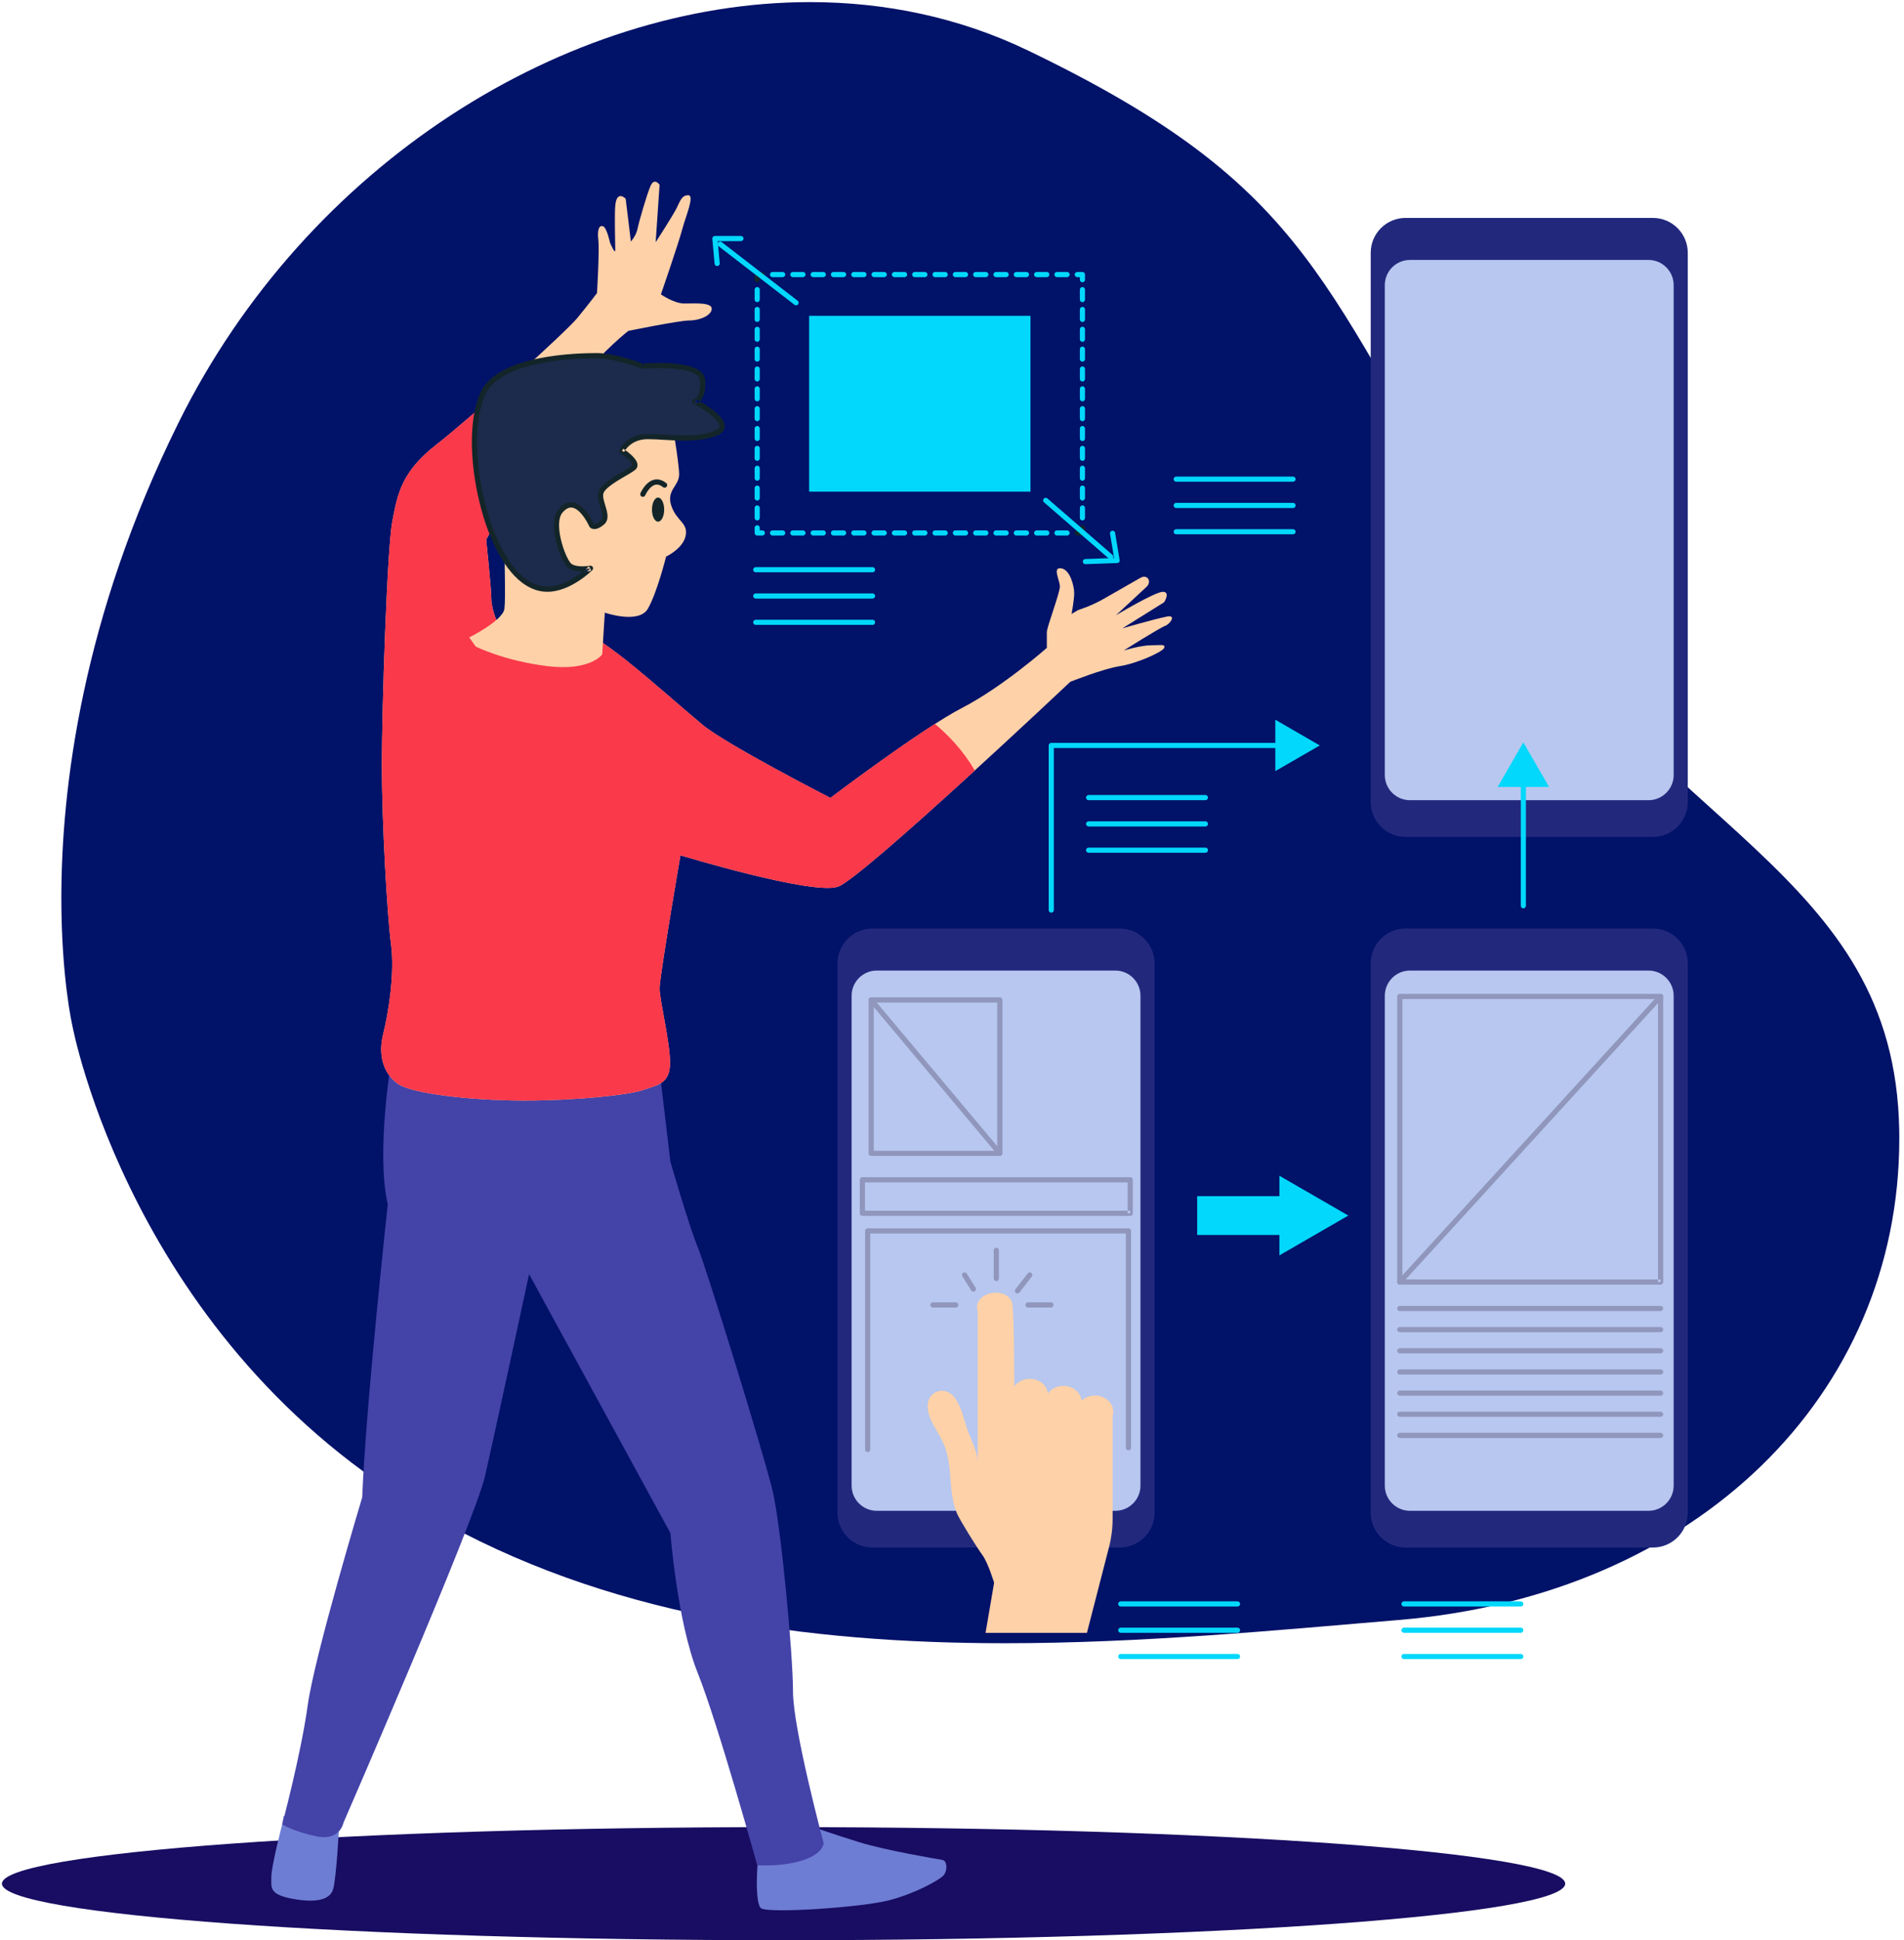 <svg xmlns="http://www.w3.org/2000/svg" width="378" height="385" viewBox="0 0 378 385">
    <g fill="none" fill-rule="evenodd">
        <g>
            <g>
                <g>
                    <path fill="#011269" d="M199.535 326.068c-39.249 0-79.297-5.391-114.307-25.553-59.182-34.082-70.856-96.974-70.856-96.974s-2.191-9.403-2.191-25.349c0-21.722 4.068-55.584 23.283-94.358C60.918 32.47 112.376.417 160.814.417c14.969 0 29.66 3.065 43.193 9.568 57.325 27.544 58.031 46.827 91.357 100.739 33.327 53.911 80.818 61.884 81.688 113.576.009.555.014 1.109.014 1.662-.013 50.894-40.138 90.518-99.291 95.486-24.423 2.051-51.14 4.62-78.24 4.62" transform="translate(-785, -9492) translate(785, 9492)"/>
                    <path fill="#180D62" d="M155.562 385C69.861 385 .386 379.976.386 373.778c0-6.199 69.475-11.224 155.176-11.224s155.176 5.025 155.176 11.224c0 6.198-69.475 11.222-155.176 11.222" transform="translate(-785, -9492) translate(785, 9492)"/>
                </g>
                <path fill="#132529" d="M214.383 104.731v.511h-.512c-.283 0-.512.229-.512.512 0 .282.229.511.512.511h1.023c.135 0 .266-.054.362-.15.095-.095.149-.227.149-.361v-1.023c0-.283-.229-.512-.511-.512-.282 0-.511.229-.511.512" transform="translate(-785, -9492) translate(785, 9492)"/>
                <path fill="#02D8FB" d="M211.854 105.242h-2.017c-.282 0-.511.229-.511.512 0 .282.229.511.511.511h2.017c.282 0 .511-.229.511-.511 0-.283-.229-.512-.511-.512zm-4.034 0h-2.017c-.282 0-.511.229-.511.512 0 .282.229.511.511.511h2.017c.283 0 .512-.229.512-.511 0-.283-.229-.512-.512-.512zm-4.033 0h-2.017c-.283 0-.512.229-.512.512 0 .282.229.511.512.511h2.017c.282 0 .511-.229.511-.511 0-.283-.229-.512-.511-.512zm-4.034 0h-2.017c-.282 0-.511.229-.511.512 0 .282.229.511.511.511h2.017c.283 0 .511-.229.511-.511 0-.283-.228-.512-.511-.512zm-4.034 0h-2.016c-.283 0-.512.229-.512.512 0 .282.229.511.512.511h2.016c.283 0 .512-.229.512-.511 0-.283-.229-.512-.512-.512zm-4.033 0h-2.017c-.282 0-.511.229-.511.512 0 .282.229.511.511.511h2.017c.282 0 .511-.229.511-.511 0-.283-.229-.512-.511-.512zm-4.034 0h-2.017c-.282 0-.511.229-.511.512 0 .282.229.511.511.511h2.017c.283 0 .512-.229.512-.511 0-.283-.229-.512-.512-.512zm-4.033 0h-2.017c-.283 0-.512.229-.512.512 0 .282.229.511.512.511h2.017c.282 0 .511-.229.511-.511 0-.283-.229-.512-.511-.512zm-4.034 0h-2.017c-.282 0-.511.229-.511.512 0 .282.229.511.511.511h2.017c.282 0 .511-.229.511-.511 0-.283-.229-.512-.511-.512zm-4.034 0h-2.016c-.283 0-.512.229-.512.512 0 .282.229.511.512.511h2.016c.283 0 .512-.229.512-.511 0-.283-.229-.512-.512-.512zm-4.033 0h-2.017c-.283 0-.512.229-.512.512 0 .282.229.511.512.511h2.017c.282 0 .511-.229.511-.511 0-.283-.229-.512-.511-.512zm-4.034 0h-2.017c-.282 0-.511.229-.511.512 0 .282.229.511.511.511h2.017c.283 0 .512-.229.512-.511 0-.283-.229-.512-.512-.512zm-4.034 0h-2.016c-.283 0-.512.229-.512.512 0 .282.229.511.512.511h2.016c.283 0 .512-.229.512-.511 0-.283-.229-.512-.512-.512zm-4.033 0H157.4c-.282 0-.511.229-.511.512 0 .282.229.511.511.511h2.017c.282 0 .511-.229.511-.511 0-.283-.229-.512-.511-.512zm-4.034 0h-2.017c-.282 0-.511.229-.511.512 0 .282.229.511.511.511h2.017c.283 0 .512-.229.512-.511 0-.283-.229-.512-.512-.512zM151.35 105.242h-.512v-.511c0-.283-.229-.512-.511-.512-.283 0-.512.229-.512.512v1.023c0 .134.055.266.15.361.095.096.227.15.362.15h1.023c.282 0 .511-.229.511-.511 0-.283-.229-.512-.511-.512M150.838 102.762v-1.969c0-.283-.229-.512-.511-.512-.283 0-.512.229-.512.512v1.969c0 .283.229.512.512.512.282 0 .511-.229.511-.512zm0-3.938v-1.969c0-.283-.229-.512-.511-.512-.283 0-.512.229-.512.512v1.969c0 .282.229.511.512.511.282 0 .511-.229.511-.511zm0-3.938v-1.969c0-.283-.229-.512-.511-.512-.283 0-.512.229-.512.512v1.969c0 .282.229.511.512.511.282 0 .511-.229.511-.511zm0-3.939v-1.969c0-.282-.229-.511-.511-.511-.283 0-.512.229-.512.511v1.969c0 .283.229.512.512.512.282 0 .511-.229.511-.512zm0-3.938V85.04c0-.282-.229-.511-.511-.511-.283 0-.512.229-.512.511v1.969c0 .283.229.512.512.512.282 0 .511-.229.511-.512zm0-3.938v-1.969c0-.283-.229-.512-.511-.512-.283 0-.512.229-.512.512v1.969c0 .282.229.511.512.511.282 0 .511-.229.511-.511zm0-3.938v-1.969c0-.283-.229-.512-.511-.512-.283 0-.512.229-.512.512v1.969c0 .282.229.511.512.511.282 0 .511-.229.511-.511zm0-3.939v-1.969c0-.282-.229-.511-.511-.511-.283 0-.512.229-.512.511v1.969c0 .283.229.512.512.512.282 0 .511-.229.511-.512zm0-3.938v-1.969c0-.282-.229-.511-.511-.511-.283 0-.512.229-.512.511v1.969c0 .283.229.512.512.512.282 0 .511-.229.511-.512zm0-3.938v-1.969c0-.283-.229-.512-.511-.512-.283 0-.512.229-.512.512v1.969c0 .282.229.511.512.511.282 0 .511-.229.511-.511zm0-3.938v-1.969c0-.283-.229-.512-.511-.512-.283 0-.512.229-.512.512v1.969c0 .282.229.511.512.511.282 0 .511-.229.511-.511zm0-3.938v-1.97c0-.282-.229-.511-.511-.511-.283 0-.512.229-.512.511v1.97c0 .282.229.511.512.511.282 0 .511-.229.511-.511z" transform="translate(-785, -9492) translate(785, 9492)"/>
                <path fill="#132529" d="M150.838 55.503v-.511h.512c.282 0 .511-.229.511-.512 0-.282-.229-.511-.511-.511h-1.023c-.135 0-.267.054-.362.15-.095.095-.15.227-.15.361v1.023c0 .283.229.512.512.512.282 0 .511-.229.511-.512" transform="translate(-785, -9492) translate(785, 9492)"/>
                <path fill="#02D8FB" d="M153.367 54.992h2.016c.283 0 .512-.229.512-.512 0-.282-.229-.511-.512-.511h-2.016c-.283 0-.512.229-.512.511 0 .283.229.512.512.512zm4.033 0h2.017c.283 0 .512-.229.512-.512 0-.282-.229-.511-.512-.511H157.4c-.282 0-.511.229-.511.511 0 .283.229.512.511.512zm4.034 0h2.017c.282 0 .511-.229.511-.512 0-.282-.229-.511-.511-.511h-2.017c-.283 0-.512.229-.512.511 0 .283.229.512.512.512zm4.034 0h2.016c.283 0 .512-.229.512-.512 0-.282-.229-.511-.512-.511h-2.016c-.283 0-.512.229-.512.511 0 .283.229.512.512.512zm4.033 0h2.017c.282 0 .511-.229.511-.512 0-.282-.229-.511-.511-.511h-2.017c-.282 0-.511.229-.511.511 0 .283.229.512.511.512zm4.034 0h2.017c.282 0 .511-.229.511-.512 0-.282-.229-.511-.511-.511h-2.017c-.283 0-.512.229-.512.511 0 .283.229.512.512.512zm4.033 0h2.017c.283 0 .512-.229.512-.512 0-.282-.229-.511-.512-.511h-2.017c-.282 0-.511.229-.511.511 0 .283.229.512.511.512zm4.034 0h2.017c.282 0 .511-.229.511-.512 0-.282-.229-.511-.511-.511h-2.017c-.282 0-.511.229-.511.511 0 .283.229.512.511.512zm4.034 0h2.016c.283 0 .512-.229.512-.512 0-.282-.229-.511-.512-.511h-2.016c-.283 0-.512.229-.512.511 0 .283.229.512.512.512zm4.033 0h2.017c.283 0 .512-.229.512-.512 0-.282-.229-.511-.512-.511h-2.017c-.282 0-.511.229-.511.511 0 .283.229.512.511.512zm4.034 0h2.017c.282 0 .511-.229.511-.512 0-.282-.229-.511-.511-.511h-2.017c-.283 0-.512.229-.512.511 0 .283.229.512.512.512zm4.034 0h2.016c.283 0 .512-.229.512-.512 0-.282-.229-.511-.512-.511h-2.016c-.283 0-.512.229-.512.511 0 .283.229.512.512.512zm4.033 0h2.017c.282 0 .511-.229.511-.512 0-.282-.229-.511-.511-.511h-2.017c-.282 0-.511.229-.511.511 0 .283.229.512.511.512zm4.034 0h2.017c.282 0 .511-.229.511-.512 0-.282-.229-.511-.511-.511h-2.017c-.283 0-.512.229-.512.511 0 .283.229.512.512.512zm4.033 0h2.017c.283 0 .512-.229.512-.512 0-.282-.229-.511-.512-.511h-2.017c-.282 0-.511.229-.511.511 0 .283.229.512.511.512zM213.871 54.992h.512v.511c0 .283.229.512.511.512.282 0 .511-.229.511-.512V54.48c0-.134-.054-.266-.149-.361-.096-.096-.227-.15-.362-.15h-1.023c-.283 0-.512.229-.512.511 0 .283.229.512.512.512M214.383 57.472v1.969c0 .283.229.512.511.512.282 0 .511-.229.511-.512v-1.969c0-.282-.229-.511-.511-.511-.282 0-.511.229-.511.511zm0 3.938v1.969c0 .283.229.512.511.512.282 0 .511-.229.511-.512V61.41c0-.282-.229-.511-.511-.511-.282 0-.511.229-.511.511zm0 3.939v1.969c0 .282.229.511.511.511.282 0 .511-.229.511-.511v-1.969c0-.283-.229-.512-.511-.512-.282 0-.511.229-.511.512zm0 3.938v1.969c0 .282.229.511.511.511.282 0 .511-.229.511-.511v-1.969c0-.283-.229-.512-.511-.512-.282 0-.511.229-.511.512zm0 3.938v1.969c0 .283.229.512.511.512.282 0 .511-.229.511-.512v-1.969c0-.282-.229-.511-.511-.511-.282 0-.511.229-.511.511zm0 3.938v1.969c0 .283.229.512.511.512.282 0 .511-.229.511-.512v-1.969c0-.282-.229-.511-.511-.511-.282 0-.511.229-.511.511zm0 3.938v1.969c0 .283.229.512.511.512.282 0 .511-.229.511-.512v-1.969c0-.282-.229-.511-.511-.511-.282 0-.511.229-.511.511zm0 3.939v1.969c0 .282.229.511.511.511.282 0 .511-.229.511-.511V85.04c0-.283-.229-.512-.511-.512-.282 0-.511.229-.511.512zm0 3.938v1.969c0 .282.229.511.511.511.282 0 .511-.229.511-.511v-1.969c0-.283-.229-.512-.511-.512-.282 0-.511.229-.511.512zm0 3.938v1.969c0 .283.229.512.511.512.282 0 .511-.229.511-.512v-1.969c0-.282-.229-.511-.511-.511-.282 0-.511.229-.511.511zm0 3.938v1.97c0 .282.229.511.511.511.282 0 .511-.229.511-.511v-1.97c0-.282-.229-.511-.511-.511-.282 0-.511.229-.511.511zm0 3.939v1.969c0 .282.229.511.511.511.282 0 .511-.229.511-.511v-1.969c0-.283-.229-.512-.511-.512-.282 0-.511.229-.511.512zM160.636 97.567L204.584 97.567 204.584 62.667 160.636 62.667zM158.363 59.676l-15.08-11.633c-.224-.172-.545-.131-.718.093-.172.223-.131.544.093.717l15.08 11.633c.224.173.545.131.718-.092.172-.224.131-.545-.093-.718M207.266 99.677l12.926 11.203c.213.185.536.162.721-.052.185-.213.162-.536-.051-.721l-12.926-11.203c-.213-.185-.536-.162-.721.052-.185.213-.162.536.051.721" transform="translate(-785, -9492) translate(785, 9492)"/>
                <path fill="#02D8FB" d="M142.886 52.236l-.399-4.391h4.614c.282 0 .511-.229.511-.512 0-.282-.229-.511-.511-.511h-5.174c-.144 0-.28.06-.377.167-.098.106-.145.247-.132.391l.45 4.948c.025.282.274.489.555.463.281-.025.489-.274.463-.555M220.373 105.899l.804 4.824-5.716.204c-.283.01-.503.247-.493.53.01.282.247.503.529.492l6.298-.224c.148-.005.284-.073.378-.188.094-.114.133-.261.108-.407l-.899-5.399c-.047-.278-.31-.467-.589-.42-.278.046-.467.31-.42.588M237.674 245.052L259.012 245.052 259.012 237.357 237.674 237.357z" transform="translate(-785, -9492) translate(785, 9492)"/>
                <path fill="#02D8FB" d="M267.68 241.204L253.997 233.305 253.997 249.104 267.68 241.204" transform="translate(-785, -9492) translate(785, 9492)"/>
                <path fill="#22297D" d="M222.288 307.081h-49.089c-3.826 0-6.928-3.101-6.928-6.927v-108.98c0-3.826 3.102-6.928 6.928-6.928h49.089c3.826 0 6.927 3.102 6.927 6.928v108.98c0 3.826-3.101 6.927-6.927 6.927" transform="translate(-785, -9492) translate(785, 9492)"/>
                <path fill="#B7C7EF" d="M174.07 299.791h47.346c2.761 0 5-2.239 5-5v-97.203c0-2.761-2.239-5-5-5H174.07c-2.761 0-5 2.239-5 5v97.203c0 2.761 2.239 5 5 5z" transform="translate(-785, -9492) translate(785, 9492)"/>
                <path fill="#FED1A8" d="M215.788 324.007l4.388-17.022c.474-1.835.713-3.723.713-5.618v-20.414c.076-.26.13-.529.13-.81 0-1.782-1.63-3.227-3.64-3.227-1.053 0-1.995.403-2.66 1.037-.157-1.653-1.703-2.956-3.609-2.956-1.295 0-2.425.605-3.07 1.508-.185-1.628-1.717-2.903-3.603-2.903-1.295 0-2.426.604-3.07 1.509-.005-2.705-.047-15.653-.454-16.706-1.325-3.415-7.969-1.856-6.81 1.767v29.945c0-2.101-1.56-4.87-2.211-6.907-.61-1.908-1.036-3.985-2.24-5.701-2.061-2.934-5.687-1.32-5.484 1.745.178 2.688 2.122 4.806 3.174 7.244 1.944 4.506.776 9.214 2.61 13.733.516 1.271 3.937 6.789 5.059 8.298 1.136 1.525 2.349 5.537 2.349 5.537l-1.7 9.941" transform="translate(-785, -9492) translate(785, 9492)"/>
                <path fill="#9096BC" d="M197.284 248.099v5.597c0 .282.229.511.511.511.283 0 .512-.229.512-.511v-5.597c0-.282-.229-.511-.512-.511-.282 0-.511.229-.511.511M204.092 259.454h4.548c.283 0 .512-.229.512-.511 0-.283-.229-.512-.512-.512h-4.548c-.282 0-.511.229-.511.512 0 .282.229.511.511.511M185.203 259.454h4.547c.283 0 .512-.229.512-.511 0-.283-.229-.512-.512-.512h-4.547c-.283 0-.512.229-.512.512 0 .282.229.511.512.511M191.066 253.268l1.749 2.797c.15.24.465.313.705.163.239-.15.312-.465.162-.705l-1.749-2.798c-.15-.239-.465-.312-.705-.162-.239.149-.312.465-.162.705M202.397 256.459l2.449-3.149c.173-.223.133-.544-.09-.717-.223-.174-.545-.133-.718.089l-2.448 3.149c-.174.223-.133.544.09.718.223.173.544.133.717-.09M224.381 240.753v-.511h-52.66v-5.624h52.149v6.135h.511v-.511.511h.512v-6.646c0-.135-.055-.267-.15-.362-.095-.095-.227-.15-.362-.15H171.21c-.135 0-.267.055-.362.15-.095.095-.15.227-.15.362v6.646c0 .135.055.267.15.362.095.095.227.15.362.15h53.171c.135 0 .267-.055.362-.15.095-.095.15-.227.15-.362h-.512M198.496 228.86v-.512H173.47v-29.41h24.514v29.922h.512v-.512.512h.511v-30.434c0-.135-.055-.266-.15-.362-.095-.095-.227-.149-.361-.149h-25.537c-.135 0-.266.054-.362.149-.095.096-.15.227-.15.362v30.434c0 .134.055.266.15.361.096.096.227.15.362.15h25.537c.134 0 .266-.054.361-.15.095-.095.15-.227.15-.361h-.511" transform="translate(-785, -9492) translate(785, 9492)"/>
                <path fill="#9096BC" d="M172.567 198.755l25.537 30.433c.181.217.504.245.72.064.217-.182.245-.505.063-.721l-25.536-30.434c-.182-.216-.504-.244-.721-.063-.216.182-.244.505-.063.721M172.771 287.627v-42.864h50.749v42.515c0 .282.229.511.512.511.282 0 .511-.229.511-.511v-43.027c0-.134-.054-.266-.15-.361-.095-.096-.227-.15-.361-.15H172.26c-.135 0-.267.054-.362.15-.095.095-.15.227-.15.361v43.376c0 .283.229.512.512.512.282 0 .511-.229.511-.512" transform="translate(-785, -9492) translate(785, 9492)"/>
                <path fill="#22297D" d="M328.143 307.081h-49.088c-3.826 0-6.929-3.101-6.929-6.927v-108.98c0-3.826 3.103-6.928 6.929-6.928h49.088c3.827 0 6.929 3.102 6.929 6.928v108.98c0 3.826-3.102 6.927-6.929 6.927" transform="translate(-785, -9492) translate(785, 9492)"/>
                <path fill="#B7C7EF" d="M279.926 299.791h47.346c2.761 0 5-2.239 5-5v-97.203c0-2.761-2.239-5-5-5h-47.346c-2.761 0-5 2.239-5 5v97.203c0 2.761 2.239 5 5 5z" transform="translate(-785, -9492) translate(785, 9492)"/>
                <path fill="#9096BC" d="M329.674 254.396v-.512h-51.261v-55.647h50.75v56.159h.511v-.512.512h.512v-56.67c0-.135-.055-.266-.15-.362-.095-.095-.227-.15-.362-.15h-51.772c-.135 0-.267.055-.362.15-.095.096-.15.227-.15.362v56.67c0 .135.055.266.15.362.095.095.227.149.362.149h51.772c.135 0 .267-.054.362-.149.095-.096.15-.227.15-.362h-.512M277.902 260.154h51.772c.283 0 .512-.229.512-.511 0-.283-.229-.511-.512-.511h-51.772c-.283 0-.512.228-.512.511 0 .282.229.511.512.511M277.902 264.352h51.772c.283 0 .512-.229.512-.512 0-.282-.229-.511-.512-.511h-51.772c-.283 0-.512.229-.512.511 0 .283.229.512.512.512M277.902 268.55h51.772c.283 0 .512-.229.512-.512 0-.282-.229-.511-.512-.511h-51.772c-.283 0-.512.229-.512.511 0 .283.229.512.512.512M277.902 272.747h51.772c.283 0 .512-.229.512-.511 0-.283-.229-.512-.512-.512h-51.772c-.283 0-.512.229-.512.512 0 .282.229.511.512.511M277.902 276.944h51.772c.283 0 .512-.229.512-.511 0-.282-.229-.511-.512-.511h-51.772c-.283 0-.512.229-.512.511 0 .282.229.511.512.511M277.902 281.143h51.772c.283 0 .512-.229.512-.512 0-.282-.229-.511-.512-.511h-51.772c-.283 0-.512.229-.512.511 0 .283.229.512.512.512M277.902 285.34h51.772c.283 0 .512-.229.512-.512 0-.282-.229-.511-.512-.511h-51.772c-.283 0-.512.229-.512.511 0 .283.229.512.512.512" transform="translate(-785, -9492) translate(785, 9492)"/>
                <path fill="#9096BC" d="M278.279 254.741l51.773-56.67c.19-.209.176-.532-.033-.723-.208-.19-.532-.176-.722.033l-51.773 56.67c-.19.208-.176.532.033.722.208.191.532.176.722-.032" transform="translate(-785, -9492) translate(785, 9492)"/>
                <path fill="#22297D" d="M328.143 166.075h-49.088c-3.826 0-6.929-3.102-6.929-6.928V50.168c0-3.827 3.103-6.929 6.929-6.929h49.088c3.827 0 6.929 3.102 6.929 6.929v108.979c0 3.826-3.102 6.928-6.929 6.928" transform="translate(-785, -9492) translate(785, 9492)"/>
                <path fill="#B7C7EF" d="M279.926 158.784h47.346c2.761 0 5-2.239 5-5V56.581c0-2.761-2.239-5-5-5h-47.346c-2.761 0-5 2.239-5 5v97.203c0 2.761 2.239 5 5 5z" transform="translate(-785, -9492) translate(785, 9492)"/>
                <path fill="#02D8FB" d="M209.221 180.589v-32.161h45.456c.283 0 .512-.229.512-.512 0-.282-.229-.511-.512-.511h-45.968c-.134 0-.266.054-.361.15-.095.095-.15.227-.15.361v32.673c0 .282.229.511.511.511.283 0 .512-.229.512-.511" transform="translate(-785, -9492) translate(785, 9492)"/>
                <path fill="#02D8FB" d="M253.185 153.017L262.017 147.917 253.185 142.816 253.185 153.017M302.94 179.729v-25.075c0-.283-.229-.512-.512-.512-.282 0-.511.229-.511.512v25.075c0 .282.229.511.511.511.283 0 .512-.229.512-.511" transform="translate(-785, -9492) translate(785, 9492)"/>
                <path fill="#02D8FB" d="M307.529 156.146L302.428 147.314 297.328 156.146 307.529 156.146M278.731 318.779h23.188c.283 0 .512-.229.512-.511 0-.283-.229-.512-.512-.512h-23.188c-.283 0-.512.229-.512.512 0 .282.229.511.512.511M278.731 323.997h23.188c.283 0 .512-.229.512-.511 0-.283-.229-.512-.512-.512h-23.188c-.283 0-.512.229-.512.512 0 .282.229.511.512.511M278.731 329.214h23.188c.283 0 .512-.229.512-.511 0-.283-.229-.512-.512-.512h-23.188c-.283 0-.512.229-.512.512 0 .282.229.511.512.511M222.499 318.779h23.189c.282 0 .511-.229.511-.511 0-.283-.229-.512-.511-.512h-23.189c-.282 0-.511.229-.511.512 0 .282.229.511.511.511M222.499 323.997h23.189c.282 0 .511-.229.511-.511 0-.283-.229-.512-.511-.512h-23.189c-.282 0-.511.229-.511.512 0 .282.229.511.511.511M222.499 329.214h23.189c.282 0 .511-.229.511-.511 0-.283-.229-.512-.511-.512h-23.189c-.282 0-.511.229-.511.512 0 .282.229.511.511.511M216.122 158.779h23.189c.282 0 .511-.229.511-.511 0-.283-.229-.512-.511-.512h-23.189c-.282 0-.511.229-.511.512 0 .282.229.511.511.511M216.122 163.997h23.189c.282 0 .511-.229.511-.512 0-.282-.229-.511-.511-.511h-23.189c-.282 0-.511.229-.511.511 0 .283.229.512.511.512M216.122 169.214h23.189c.282 0 .511-.229.511-.511 0-.283-.229-.512-.511-.512h-23.189c-.282 0-.511.229-.511.512 0 .282.229.511.511.511M233.514 95.59h23.188c.282 0 .511-.229.511-.511 0-.282-.229-.511-.511-.511h-23.188c-.282 0-.511.229-.511.511 0 .282.229.511.511.511M233.514 100.808h23.188c.282 0 .511-.229.511-.511 0-.283-.229-.512-.511-.512h-23.188c-.282 0-.511.229-.511.512 0 .282.229.511.511.511M233.514 106.025h23.188c.282 0 .511-.229.511-.511 0-.282-.229-.511-.511-.511h-23.188c-.282 0-.511.229-.511.511 0 .282.229.511.511.511M150.035 113.562h23.189c.282 0 .511-.229.511-.512 0-.282-.229-.511-.511-.511h-23.189c-.282 0-.511.229-.511.511 0 .283.229.512.511.512M150.035 118.779h23.189c.282 0 .511-.229.511-.511 0-.283-.229-.512-.511-.512h-23.189c-.282 0-.511.229-.511.512 0 .282.229.511.511.511M150.035 123.997h23.189c.282 0 .511-.229.511-.512 0-.282-.229-.511-.511-.511h-23.189c-.282 0-.511.229-.511.511 0 .283.229.512.511.512" transform="translate(-785, -9492) translate(785, 9492)"/>
                <path fill="#6D7DD3" d="M56.025 362.012s-2.151 8.273-2.151 10.368c0 2.096-.524 3.492 4.015 4.365 4.539.874 7.507.349 8.205-1.746.698-2.094 1.222-12.569 1.222-12.569l-10.998-2.096-.293 1.678M162.113 362.779s3.492 1.222 8.554 2.793c5.063 1.571 15.364 3.317 16.411 3.492 1.047.175 1.047 2.269.174 3.142-.873.873-5.412 3.492-10.823 4.888-5.412 1.398-23.743 2.619-25.314 1.571-1.316-.877-.873-9.426-.349-11.347.523-1.92 11.347-4.539 11.347-4.539" transform="translate(-785, -9492) translate(785, 9492)"/>
                <path fill="#4443A8" d="M77.659 210.576s-3.042 18.252-.676 28.394c0 0-4.395 40.226-5.071 58.141 0 0-9.465 31.436-10.817 41.239-1.352 9.804-5.07 23.662-5.07 23.662s2.028 1.353 6.761 2.366c4.732 1.015 5.408-2.704 5.408-2.704s26.028-59.831 28.056-68.62c2.028-8.788 8.789-40.226 8.789-40.226l28.057 51.381s1.352 17.577 5.408 27.719c4.056 10.141 11.831 38.197 11.831 38.197s5.071.338 9.127-1.014c4.056-1.352 4.056-3.38 4.056-3.38s-6.084-22.649-6.084-30.085c0-7.437-2.367-32.788-4.057-39.887-1.69-7.099-13.183-44.282-14.873-48.339-1.69-4.056-5.408-16.901-5.408-16.901l-2.367-19.943s-29.07 8.112-53.07 0" transform="translate(-785, -9492) translate(785, 9492)"/>
                <path fill="#FED1A8" d="M99.107 124.418s-1.553-3.365-1.553-5.436c0-2.071-1.035-11.906-1.035-11.906s15.013-27.18 19.155-32.357c4.141-5.177 9.059-9.059 9.059-9.059s10.096-2.071 12.166-2.071c2.071 0 4.401-1.036 4.401-2.33s-3.365-1.035-5.436-1.035c-2.071 0-4.659-1.812-4.659-1.812s3.372-9.649 4.4-13.46c.544-2.015 2.33-6.213 1.036-6.213-1.295 0-1.554 1.036-2.33 2.589-.777 1.553-4.142 6.73-4.142 6.73l.777-11.39s-1.035-1.552-1.812.259c-.777 1.812-2.33 7.248-2.589 8.542-.258 1.294-1.295 2.465-1.295 2.465l-1.036-8.498s-1.762-1.865-2.069 1.374c-.171 1.804 0 7.766 0 8.801 0 1.035-1.04-1.47-1.04-1.47s-.611-2.811-1.29-3.189c-.783-.438-1.294.517-1.035 2.588.259 2.071-.259 10.613-.259 10.613s-1.553 2.071-3.882 4.918c-2.33 2.847-20.967 19.672-27.956 25.109-6.989 5.435-7.766 9.836-8.801 15.272-1.035 5.435-2.071 37.015-2.071 48.404 0 11.389 1.036 29.509 1.812 35.463.776 5.953-.518 13.718-1.553 17.86-1.035 4.142 0 7.766 2.847 9.836 2.848 2.071 15.014 3.365 25.108 3.365 10.096 0 20.45-1.035 23.556-2.07 3.106-1.036 5.436-1.295 5.436-5.437 0-4.141-2.071-12.424-2.071-14.754s4.141-26.402 4.141-26.402 26.403 8.024 31.321 6.212c4.918-1.812 46.075-40.639 46.075-40.639s6.472-2.588 9.837-3.107c3.364-.517 8.542-2.847 8.801-3.623.258-.777-.518-.518-2.589-.518-2.071 0-5.436 1.036-5.436 1.036s7.068-4.475 8.283-4.918c.842-.308 2.296-2.223.259-1.812-2.551.513-8.801 2.329-8.801 2.329l8.284-5.177s1.293-2.071-.259-2.071c-1.554 0-9.319 4.66-9.319 4.66l6.045-5.614c1.17-1.086.195-2.612-1.187-1.812l-6.969 3.982c-2.588 1.553-5.395 2.408-5.395 2.408l-1.295.776s.518-2.847.518-4.141-.777-4.659-2.589-4.918c-1.811-.259-.258 2.329-.258 3.624 0 1.294-2.589 8.024-2.589 9.059v3.107s-8.801 7.765-16.826 11.907c-8.024 4.141-26.143 17.861-26.143 17.861s-20.708-10.613-25.367-14.496c-4.659-3.883-9.837-8.542-15.013-12.684-5.177-4.141-8.542-5.953-8.542-5.953l-16.826-.777" transform="translate(-785, -9492) translate(785, 9492)"/>
                <path fill="#FA394B" d="M185.608 143.652c-8.79 5.618-20.753 14.676-20.753 14.676s-20.708-10.613-25.367-14.496c-4.659-3.883-9.837-8.542-15.013-12.684-5.177-4.141-8.542-5.953-8.542-5.953l-16.826-.777s-1.553-3.365-1.553-5.436c0-2.071-1.035-11.906-1.035-11.906s7.751-14.034 13.651-23.854c-.157-.16-.309-.318-.471-.48-2.892-2.892-6.905-4.451-10.41-5.299-4.876 4.329-9.729 8.498-12.606 10.737-6.989 5.435-7.766 9.836-8.801 15.272-1.035 5.435-2.071 37.015-2.071 48.404 0 11.389 1.036 29.509 1.812 35.463.776 5.953-.518 13.718-1.553 17.86-1.035 4.142 0 7.766 2.847 9.836 2.848 2.071 15.014 3.365 25.108 3.365 10.096 0 20.45-1.035 23.556-2.071 3.106-1.035 5.436-1.294 5.436-5.436 0-4.141-2.071-12.424-2.071-14.754s4.141-26.402 4.141-26.402 26.403 8.024 31.321 6.212c2.628-.968 15.6-12.503 27.114-23.037-2.353-4.045-5.346-7.105-7.914-9.24" transform="translate(-785, -9492) translate(785, 9492)"/>
                <path fill="#FED1A8" d="M133.275 83.002s1.554 8.801 1.554 11.131-2.589 3.106-1.554 6.212c1.036 3.107 3.366 3.365 2.848 5.954-.518 2.588-3.883 4.141-3.883 4.141s-1.812 7.248-3.624 10.354c-1.812 3.107-8.542.777-8.542.777l-.517 8.283s-2.33 3.365-10.872 2.329c-8.542-1.035-14.237-3.882-14.237-3.882l-1.294-1.812s6.73-3.365 6.989-5.695c.259-2.329 0-7.765 0-15.53 0-7.766-2.33-22.779 10.354-26.662 12.683-3.883 22.778 4.4 22.778 4.4" transform="translate(-785, -9492) translate(785, 9492)"/>
                <path fill="#1C2B4B" d="M117.464 104.251s-2.922-6.704-6.191-2.87c-2.124 2.491.518 9.836 1.812 10.871 1.294 1.036 4.142.518 4.142.518s-4.142 4.141-8.542 4.141c-4.401 0-8.283-4.141-11.131-11.389-2.847-7.248-4.918-19.672-1.811-27.179 3.106-7.507 19.154-7.765 22.778-7.765 3.624 0 9.06 2.07 9.06 2.07s11.648-1.035 11.907 2.848c.259 3.883-1.553 4.142-1.553 4.142s8.283 4.4 4.4 6.212c-3.882 1.811-9.836.776-13.719.776-3.883 0-5.177 2.848-5.177 2.848s3.624 2.329 2.33 3.365c-1.294 1.035-5.954 3.106-6.471 4.918-.518 1.812 1.812 4.659.259 5.953-1.554 1.295-2.093.541-2.093.541" transform="translate(-785, -9492) translate(785, 9492)"/>
                <path fill="#132529" d="M117.464 104.251l.474-.207c-.009-.019-.46-1.058-1.229-2.123-.385-.533-.85-1.075-1.4-1.5-.548-.423-1.199-.74-1.935-.741-.847-.004-1.712.439-2.494 1.365-.696.827-.919 1.967-.923 3.188.002 1.659.432 3.513.98 5.075.275.78.58 1.485.885 2.057.311.574.594 1.006.94 1.291.834.65 1.956.752 2.879.761.924-.001 1.66-.135 1.679-.138l-.093-.509-.366-.366-.041.04c-.218.211-1.288 1.214-2.791 2.152-1.503.941-3.436 1.802-5.344 1.798-2.031-.002-3.962-.947-5.776-2.819-1.809-1.87-3.467-4.661-4.873-8.242-1.818-4.621-3.326-11.44-3.324-17.647-.001-3.386.449-6.588 1.509-9.145.713-1.727 2.192-3.077 4.128-4.123 2.897-1.569 6.775-2.414 10.256-2.849 3.482-.438 6.568-.474 7.916-.474 1.718-.003 3.959.503 5.747 1.015.895.256 1.68.512 2.239.704.28.096.503.176.657.232.153.055.233.086.233.086l.23.032c.001 0 .341-.031.917-.062.576-.031 1.382-.062 2.294-.062 1.71-.001 3.804.112 5.436.522.816.202 1.512.482 1.975.82.466.346.688.694.722 1.148.017.248.025.48.025.695-.002 1.513-.371 2.224-.663 2.562-.148.171-.284.255-.375.299l-.098.038.003.012-.002-.011-.001-.001.003.012-.002-.011c-.221.032-.398.203-.436.423-.039.22.069.442.267.547 0 0 .079.041.224.122.507.283 1.792 1.03 2.927 1.909.567.439 1.095.913 1.463 1.358.374.444.556.856.547 1.102-.002.134-.032.234-.131.365-.1.128-.288.282-.606.43-1.692.793-3.889 1.025-6.149 1.022-2.584.001-5.234-.293-7.351-.294-2.07-.003-3.504.771-4.386 1.552-.886.782-1.241 1.555-1.262 1.598-.106.235-.025.51.192.65l.102.068c.237.159.846.586 1.374 1.075.264.243.507.503.669.734.167.232.231.432.226.506-.009.06.005.059-.085.143-.274.22-.802.544-1.423.908-.936.55-2.097 1.207-3.091 1.912-.498.354-.955.72-1.327 1.104-.371.385-.668.786-.805 1.256-.069.243-.096.49-.096.736.003.756.244 1.505.462 2.218.222.71.42 1.385.415 1.877-.008.403-.092.638-.356.867-.664.555-1.061.641-1.219.639-.095-.002-.126-.022-.142-.031l-.007-.005-.099.125.127-.091-.028-.034-.099.125.127-.091-.421.301.474-.207-.474.207-.421.301c.029.04.113.146.273.247.159.101.399.189.69.187.506-.002 1.112-.237 1.882-.878.536-.438.737-1.075.728-1.662-.004-.736-.245-1.47-.462-2.182-.221-.708-.419-1.392-.416-1.913 0-.169.019-.32.057-.452.073-.282.393-.71.892-1.141.742-.653 1.837-1.335 2.865-1.94 1.034-.612 1.985-1.135 2.54-1.575.302-.23.482-.604.474-.951-.009-.487-.243-.875-.515-1.238-.418-.54-.993-1.028-1.469-1.399-.477-.368-.854-.611-.863-.617l-.28.436.471.214-.016-.008.016.008-.016-.008.016.008c.018-.04.338-.688 1.073-1.31.739-.622 1.877-1.231 3.633-1.234 2.025-.001 4.695.293 7.351.294 2.327-.002 4.655-.221 6.587-1.119.419-.196.749-.433.982-.73.235-.295.355-.655.352-1.003-.013-.75-.443-1.385-.984-1.991-.823-.902-1.994-1.739-2.969-2.37-.974-.628-1.749-1.04-1.758-1.044l-.242.457.073.512c.08-.01.611-.112 1.107-.684.496-.572.917-1.566.915-3.241 0-.24-.008-.494-.026-.763-.05-.812-.518-1.469-1.148-1.918-.95-.681-2.287-1.039-3.725-1.26-1.437-.216-2.976-.278-4.293-.278-1.871 0-3.293.126-3.303.127l.046.515.184-.483c-.009-.004-1.379-.526-3.213-1.05-1.837-.522-4.125-1.052-6.031-1.055-1.828.001-6.773.064-11.688 1.079-2.459.508-4.912 1.254-6.977 2.369-2.06 1.113-3.752 2.611-4.591 4.637-1.134 2.743-1.587 6.065-1.588 9.541.003 6.373 1.529 13.267 3.396 18.025 1.441 3.667 3.148 6.57 5.092 8.583 1.939 2.011 4.15 3.136 6.52 3.135 2.365-.005 4.573-1.093 6.204-2.155 1.631-1.066 2.687-2.122 2.704-2.138.16-.16.197-.406.092-.606-.105-.201-.328-.31-.551-.269l-.109.018c-.224.034-.767.103-1.384.103-.825.009-1.773-.148-2.232-.534-.127-.093-.407-.459-.674-.97-.828-1.54-1.75-4.425-1.743-6.645-.004-1.095.226-2.001.675-2.517.671-.778 1.225-.999 1.707-1.002.425-.001.866.189 1.303.526.653.501 1.25 1.314 1.663 1.997.208.341.372.65.483.872.056.111.098.2.126.26l.041.089.053.094.421-.301" transform="translate(-785, -9492) translate(785, 9492)"/>
                <path fill="#132529" d="M131.857 101.123c0 1.319-.542 2.389-1.211 2.389-.668 0-1.211-1.07-1.211-2.389 0-1.319.543-2.388 1.211-2.388.669 0 1.211 1.069 1.211 2.388M128.098 98.276l.008-.018c.048-.108.319-.675.744-1.183.212-.254.46-.491.724-.656.266-.165.537-.258.83-.259.334.002.728.118 1.222.505.224.177.549.139.726-.085.177-.225.139-.55-.085-.727-.626-.497-1.265-.729-1.863-.728-.558 0-1.052.197-1.455.467-.607.406-1.042.97-1.34 1.431-.298.463-.454.827-.462.845-.113.263.009.567.272.68.262.112.566-.009.679-.272" transform="translate(-785, -9492) translate(785, 9492)"/>
            </g>
        </g>
    </g>
</svg>
